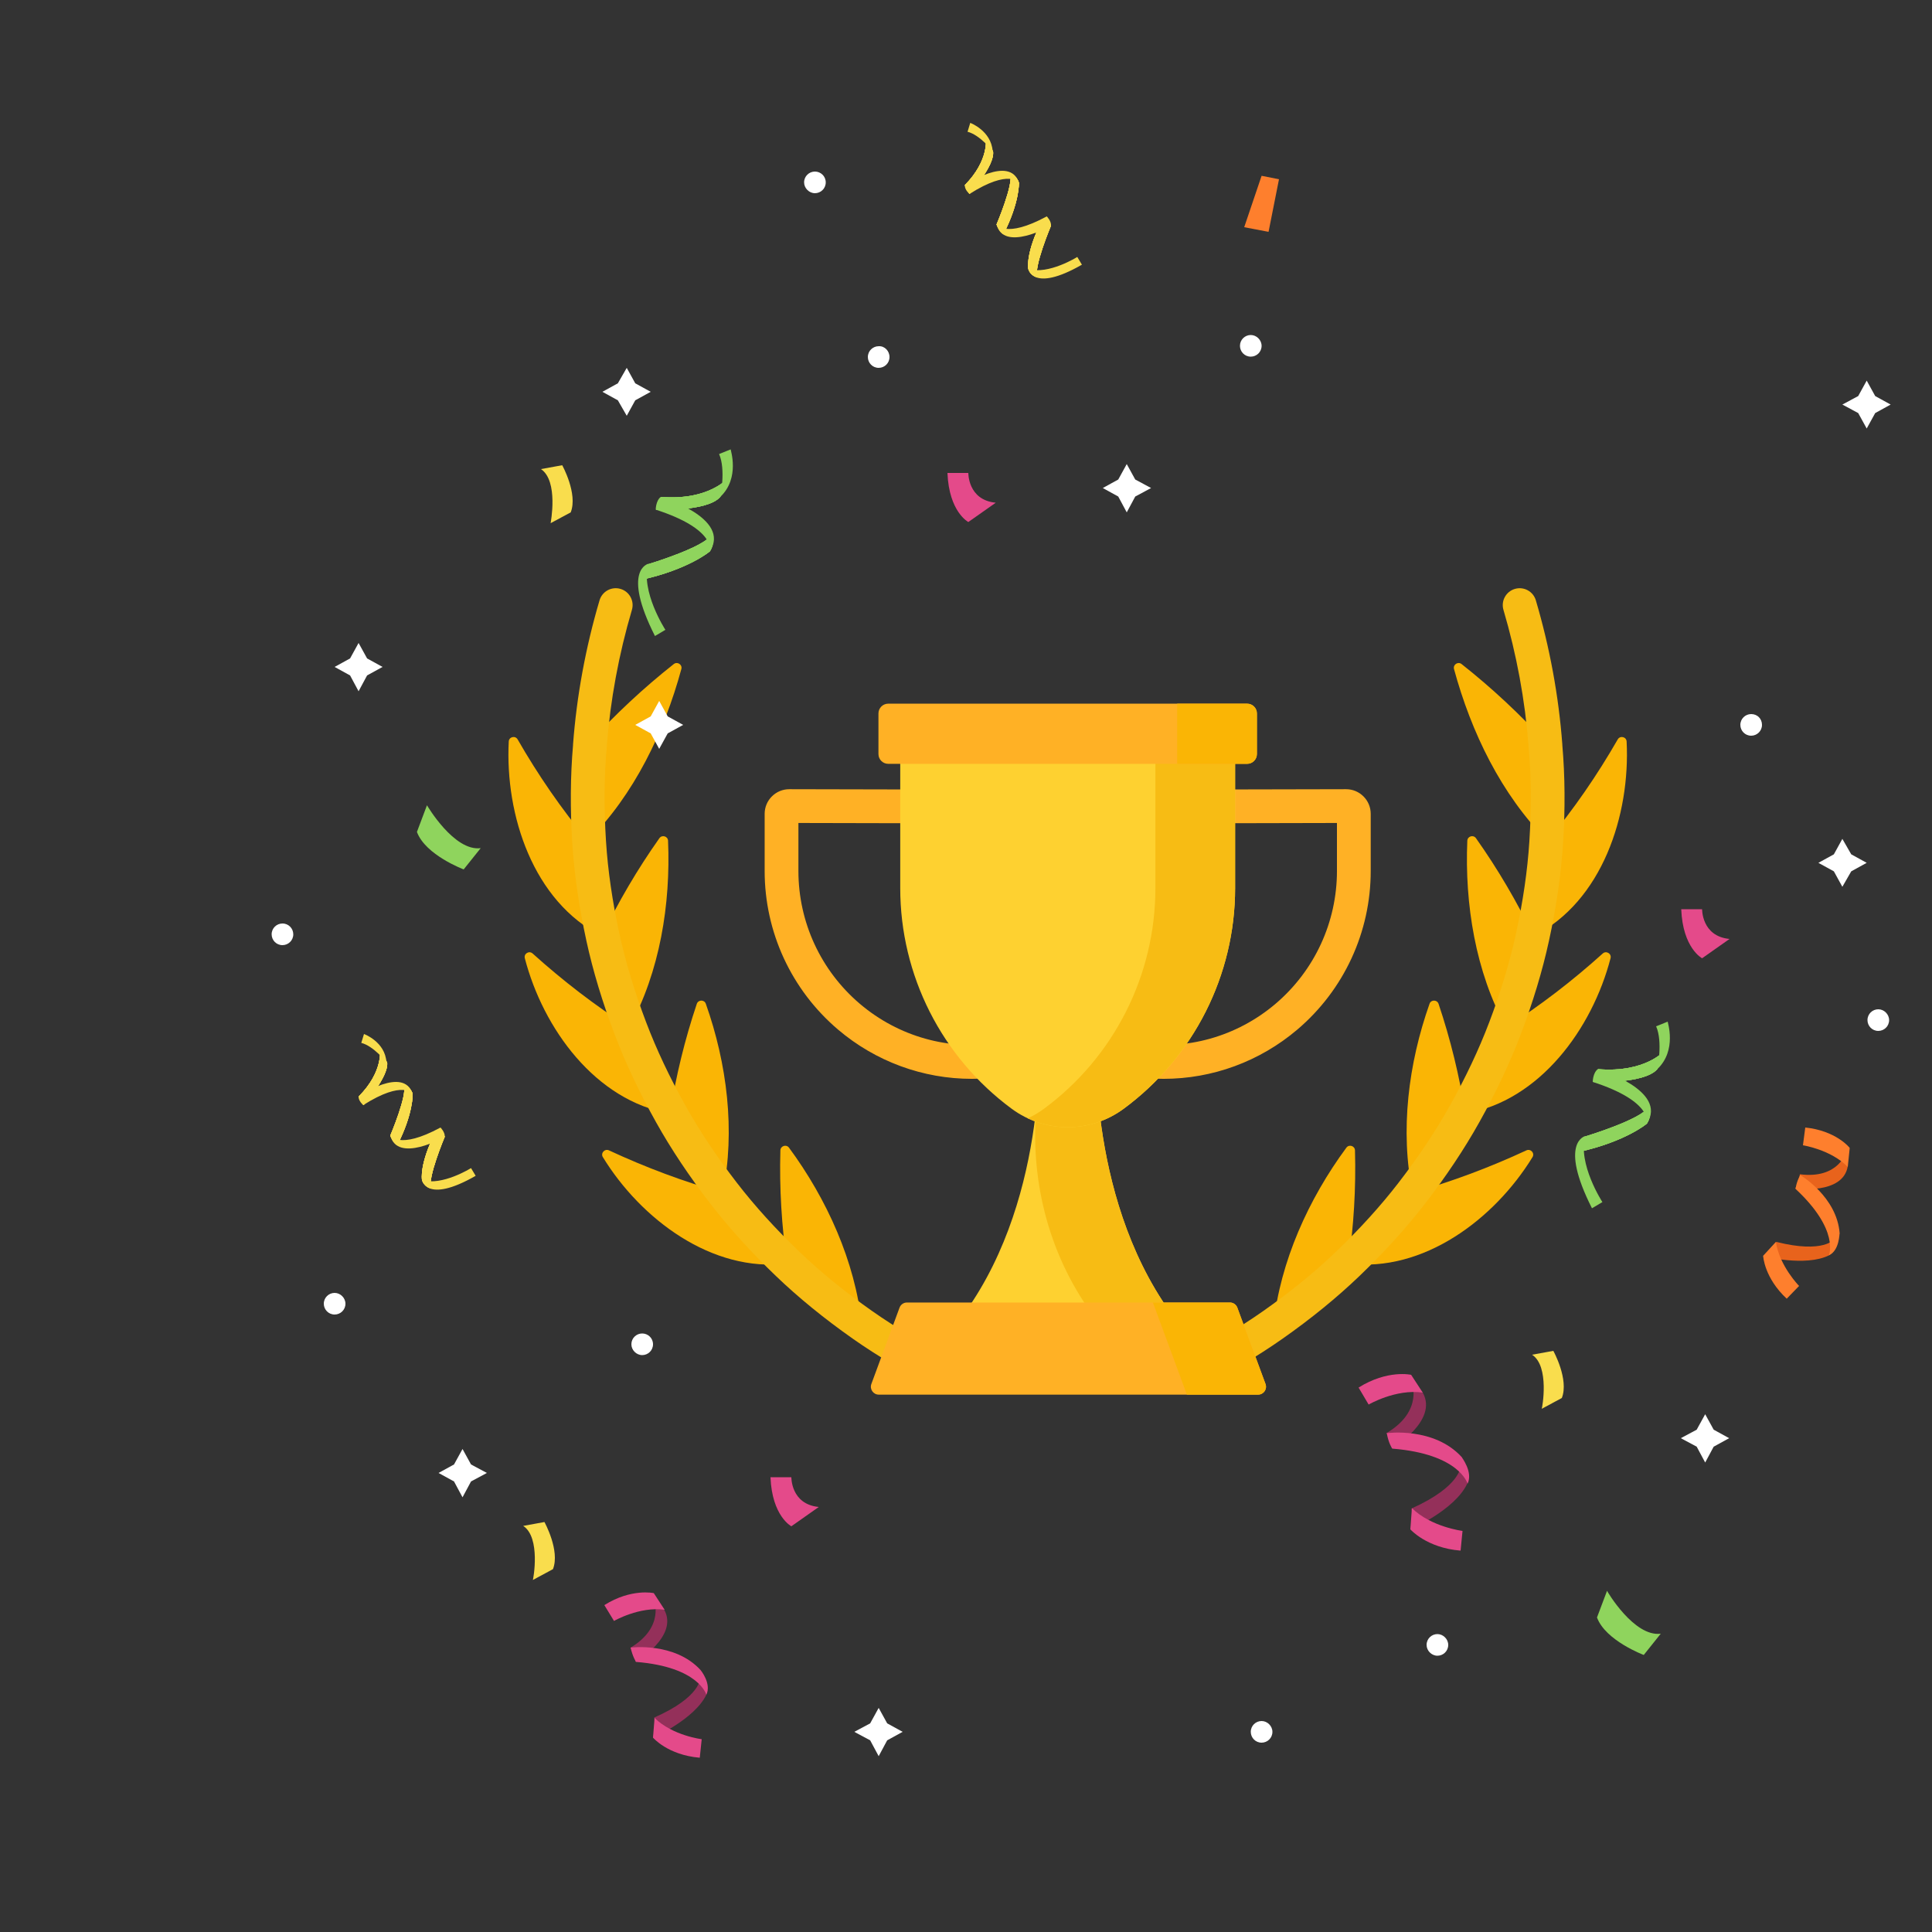 <svg width="228" height="228" viewBox="0 0 228 228" fill="none" xmlns="http://www.w3.org/2000/svg">
<rect x="0" y="0" width="228" height="228" fill="#333333" stroke="none"/>
<g clip-path="url(#clip0_125_563)">
<path d="M69.483 87.717C72.615 84.299 75.898 81.224 79.513 78.368C79.938 78.032 80.55 78.434 80.408 78.957C78.382 86.404 74.842 93.763 69.385 99.234C69.14 95.404 69.136 91.542 69.483 87.717Z" fill="#FAB505"/>
<path d="M69.385 99.237C66.235 95.435 63.527 91.504 61.088 87.26C60.809 86.775 60.067 86.948 60.038 87.507C59.598 96.201 62.92 106.373 71.013 110.476C70.206 106.779 69.625 103.016 69.385 99.237Z" fill="#FAB505"/>
<path d="M71.012 110.473C72.995 106.393 75.215 102.597 77.816 98.918C78.125 98.481 78.817 98.681 78.839 99.216C79.156 106.725 77.868 114.664 74.269 121.256C72.936 117.747 71.81 114.143 71.012 110.473Z" fill="#FAB505"/>
<path d="M74.27 121.259C70.179 118.629 66.442 115.755 62.857 112.525C62.443 112.153 61.794 112.542 61.934 113.08C64.094 121.384 70.27 129.906 79.063 131.411C77.235 128.147 75.598 124.759 74.27 121.259Z" fill="#FAB505"/>
<path d="M79.062 131.408C79.779 126.957 80.804 122.712 82.231 118.467C82.4 117.962 83.117 117.952 83.295 118.454C85.791 125.5 86.802 133.448 85.296 140.753C83.007 137.791 80.89 134.678 79.062 131.408Z" fill="#FAB505"/>
<path d="M85.298 140.756C80.634 139.434 76.228 137.782 71.865 135.757C71.361 135.523 70.855 136.084 71.146 136.557C75.632 143.874 84.032 150.208 92.879 149.116C90.163 146.515 87.597 143.735 85.298 140.756Z" fill="#FAB505"/>
<path d="M92.876 149.115C92.24 144.63 91.97 140.257 92.095 135.761C92.109 135.228 92.793 135.009 93.11 135.438C97.578 141.496 100.912 148.855 101.709 156.316C98.602 154.132 95.619 151.746 92.876 149.115Z" fill="#FAB505"/>
<path d="M182.517 87.717C179.384 84.299 176.101 81.224 172.487 78.368C172.062 78.032 171.449 78.434 171.592 78.957C173.618 86.404 177.158 93.763 182.615 99.234C182.86 95.404 182.864 91.542 182.517 87.717Z" fill="#FAB505"/>
<path d="M182.615 99.237C185.765 95.435 188.473 91.504 190.912 87.26C191.191 86.775 191.933 86.948 191.962 87.507C192.402 96.201 189.08 106.373 180.987 110.476C181.794 106.779 182.375 103.016 182.615 99.237Z" fill="#FAB505"/>
<path d="M180.988 110.473C179.005 106.393 176.785 102.597 174.184 98.918C173.875 98.481 173.183 98.681 173.161 99.216C172.844 106.725 174.132 114.664 177.73 121.256C179.064 117.747 180.19 114.143 180.988 110.473Z" fill="#FAB505"/>
<path d="M177.73 121.259C181.821 118.629 185.558 115.755 189.143 112.525C189.557 112.153 190.205 112.542 190.065 113.08C187.906 121.384 181.729 129.906 172.937 131.411C174.764 128.147 176.402 124.759 177.73 121.259Z" fill="#FAB505"/>
<path d="M172.938 131.408C172.221 126.957 171.196 122.712 169.769 118.467C169.599 117.962 168.882 117.952 168.705 118.454C166.209 125.5 165.198 133.448 166.704 140.753C168.993 137.791 171.11 134.678 172.938 131.408Z" fill="#FAB505"/>
<path d="M166.702 140.756C171.366 139.434 175.772 137.782 180.135 135.757C180.639 135.523 181.144 136.084 180.854 136.557C176.367 143.874 167.968 150.208 159.121 149.116C161.837 146.515 164.403 143.735 166.702 140.756Z" fill="#FAB505"/>
<path d="M159.123 149.115C159.76 144.63 160.03 140.257 159.905 135.761C159.89 135.228 159.207 135.009 158.89 135.438C154.422 141.496 151.088 148.855 150.291 156.316C153.398 154.132 156.381 151.746 159.123 149.115Z" fill="#FAB505"/>
<path d="M112.62 160.408C109.05 158.648 105.786 156.732 102.92 154.715C102.919 154.715 102.918 154.715 102.918 154.714C102.917 154.714 102.917 154.713 102.916 154.713C99.717 152.465 96.833 150.114 94.342 147.725C94.342 147.724 94.341 147.723 94.341 147.723C91.545 145.045 89.068 142.314 86.978 139.605C86.977 139.604 86.977 139.603 86.976 139.602C86.976 139.602 86.976 139.602 86.975 139.602C84.618 136.55 82.58 133.496 80.92 130.526C80.919 130.524 80.918 130.523 80.917 130.521C79.034 127.158 77.468 123.843 76.264 120.667C76.263 120.666 76.263 120.665 76.262 120.664V120.664C74.887 117.044 73.822 113.521 73.098 110.192C73.098 110.191 73.098 110.191 73.098 110.191C72.266 106.379 71.734 102.708 71.517 99.282C71.517 99.28 71.516 99.278 71.516 99.277C71.264 95.331 71.295 91.569 71.61 88.097C71.614 88.055 71.614 88.013 71.615 87.972C72.031 82.603 73.024 77.221 74.574 71.972C74.885 70.917 74.282 69.809 73.227 69.498C72.172 69.186 71.064 69.789 70.753 70.845C69.108 76.417 68.056 82.135 67.627 87.84C67.624 87.879 67.625 87.917 67.624 87.956C67.309 91.571 67.28 95.463 67.54 99.532C67.54 99.533 67.54 99.533 67.54 99.534C67.77 103.158 68.329 107.025 69.203 111.029C69.203 111.032 69.204 111.035 69.204 111.039C69.97 114.56 71.092 118.275 72.538 122.079C72.538 122.08 72.538 122.08 72.538 122.081C73.812 125.439 75.462 128.935 77.441 132.469C77.441 132.47 77.442 132.47 77.442 132.471C77.442 132.472 77.443 132.473 77.444 132.474C77.444 132.474 77.444 132.474 77.444 132.474C79.2 135.614 81.346 138.832 83.822 142.037C83.823 142.039 83.824 142.039 83.825 142.041C86.035 144.904 88.644 147.783 91.579 150.595C91.58 150.596 91.581 150.597 91.582 150.597C94.218 153.127 97.261 155.608 100.626 157.973C100.627 157.973 100.627 157.974 100.627 157.974C103.661 160.109 107.104 162.13 110.858 163.982C111.142 164.121 111.442 164.188 111.738 164.188C112.472 164.188 113.179 163.78 113.526 163.076C114.012 162.089 113.607 160.895 112.62 160.408Z" fill="#F7BC14"/>
<path d="M184.376 87.956C184.375 87.917 184.376 87.879 184.373 87.841C183.944 82.135 182.893 76.417 181.248 70.845C180.936 69.79 179.829 69.188 178.773 69.499C177.718 69.81 177.115 70.918 177.426 71.973C178.976 77.22 179.969 82.602 180.385 87.971C180.387 88.013 180.387 88.055 180.39 88.098C180.705 91.568 180.737 95.33 180.484 99.278C180.484 99.279 180.484 99.279 180.484 99.28C180.484 99.281 180.484 99.281 180.484 99.282C180.266 102.707 179.735 106.377 178.903 110.191C178.903 110.191 178.903 110.192 178.903 110.192C178.179 113.521 177.114 117.044 175.738 120.664C175.738 120.664 175.738 120.665 175.738 120.665C175.737 120.666 175.737 120.667 175.736 120.668C174.532 123.843 172.966 127.159 171.081 130.525C171.081 130.525 171.081 130.526 171.081 130.526C169.421 133.496 167.383 136.549 165.025 139.602C165.024 139.603 165.024 139.603 165.023 139.604C165.023 139.604 165.023 139.604 165.023 139.605C162.933 142.313 160.455 145.044 157.66 147.723C157.659 147.723 157.659 147.724 157.658 147.725C155.169 150.113 152.284 152.464 149.084 154.713C149.083 154.714 149.082 154.714 149.081 154.715C149.081 154.715 149.081 154.715 149.08 154.715C146.214 156.732 142.95 158.648 139.38 160.408C138.393 160.895 137.987 162.089 138.474 163.076C138.821 163.78 139.527 164.187 140.262 164.187C140.558 164.187 140.858 164.121 141.142 163.981C144.896 162.13 148.337 160.109 151.371 157.975C151.372 157.974 151.373 157.974 151.374 157.973C154.74 155.607 157.783 153.126 160.419 150.597C160.42 150.596 160.42 150.596 160.421 150.595C163.358 147.78 165.967 144.902 168.177 142.038C168.177 142.038 168.177 142.038 168.177 142.038C168.177 142.038 168.178 142.037 168.178 142.037C170.656 138.829 172.803 135.611 174.558 132.47C174.56 132.468 174.561 132.466 174.562 132.464C176.54 128.93 178.189 125.436 179.462 122.081C179.462 122.08 179.462 122.08 179.462 122.08C179.462 122.08 179.462 122.08 179.462 122.079C180.907 118.277 182.028 114.565 182.794 111.044C182.794 111.044 182.795 111.043 182.795 111.042C183.67 107.032 184.23 103.16 184.46 99.534C184.46 99.531 184.46 99.528 184.46 99.526C184.72 95.458 184.691 91.567 184.376 87.956Z" fill="#F7BC14"/>
<path d="M114.68 127.316C108.937 127.316 103.339 125.281 98.885 121.491C93.39 116.814 90.238 109.995 90.238 102.782V96.046C90.238 95.267 90.542 94.535 91.093 93.985C91.643 93.437 92.372 93.136 93.148 93.136C93.15 93.136 93.153 93.136 93.155 93.136L110.792 93.174C111.892 93.177 112.782 94.07 112.78 95.171C112.777 96.269 111.886 97.159 110.788 97.159C110.786 97.159 110.785 97.159 110.783 97.159L94.222 97.122L94.222 102.782C94.222 108.825 96.863 114.538 101.467 118.456C106.035 122.344 112.042 124.025 117.942 123.068C118.147 123.035 118.353 123 118.561 122.964C119.646 122.776 120.677 123.499 120.867 124.582C121.057 125.666 120.332 126.698 119.248 126.888C119.024 126.927 118.801 126.965 118.58 127.001C117.281 127.212 115.976 127.316 114.68 127.316Z" fill="#FFB125"/>
<path d="M137.32 127.316C136.023 127.316 134.72 127.212 133.42 127.001C133.199 126.965 132.976 126.928 132.751 126.888C131.667 126.699 130.943 125.666 131.133 124.582C131.322 123.499 132.356 122.775 133.439 122.964C133.646 123.001 133.853 123.035 134.057 123.068C139.959 124.025 145.964 122.344 150.533 118.456C155.137 114.538 157.777 108.825 157.777 102.782V97.122L141.217 97.159C141.215 97.159 141.214 97.159 141.212 97.159C140.114 97.159 139.223 96.27 139.22 95.171C139.218 94.071 140.108 93.177 141.208 93.174L158.845 93.136C158.848 93.136 158.85 93.136 158.853 93.136C159.628 93.136 160.357 93.437 160.907 93.985C161.458 94.535 161.762 95.267 161.762 96.046V102.782C161.762 109.995 158.61 116.815 153.115 121.491C148.661 125.281 143.063 127.316 137.32 127.316Z" fill="#FFB125"/>
<path d="M112.902 156.186H139.098C128.247 142.425 129.379 122.594 129.379 122.594H126H122.621C122.621 122.594 123.753 142.425 112.902 156.186Z" fill="#FED130"/>
<path d="M129.379 122.594H126H122.621C122.621 122.594 122.796 125.673 122.345 130.246C121.486 138.963 123.648 147.756 128.75 154.877C129.066 155.318 129.394 155.755 129.734 156.186H139.098C128.247 142.425 129.379 122.594 129.379 122.594Z" fill="#F7BC14"/>
<path d="M106.239 87.427V104.807C106.239 115.089 111.126 124.759 119.404 130.857C123.327 133.747 128.673 133.747 132.595 130.857C140.874 124.759 145.76 115.089 145.76 104.807V87.427H106.239Z" fill="#FED130"/>
<path d="M136.352 87.427V104.807C136.352 115.089 131.465 124.759 123.187 130.857C122.586 131.3 121.952 131.674 121.295 131.98C124.93 133.679 129.273 133.305 132.595 130.857C140.873 124.759 145.76 115.089 145.76 104.807V87.427H136.352Z" fill="#F7BC14"/>
<path d="M147.176 90.142H104.824C104.185 90.142 103.668 89.624 103.668 88.986V84.197C103.668 83.558 104.185 83.041 104.824 83.041H147.176C147.814 83.041 148.332 83.558 148.332 84.197V88.986C148.332 89.624 147.814 90.142 147.176 90.142Z" fill="#FFB125"/>
<path d="M147.176 83.041H138.923V90.142H147.176C147.815 90.142 148.332 89.624 148.332 88.986V84.196C148.332 83.558 147.815 83.041 147.176 83.041Z" fill="#FAB505"/>
<path d="M148.472 164.584H103.706C103.057 164.584 102.606 163.938 102.831 163.329L106.156 154.321C106.291 153.955 106.64 153.712 107.03 153.712H145.148C145.538 153.712 145.887 153.955 146.022 154.321L149.347 163.329C149.571 163.938 149.121 164.584 148.472 164.584Z" fill="#FFB125"/>
<path d="M149.347 163.329L146.022 154.321C145.887 153.955 145.538 153.712 145.148 153.712H136.056L140.068 164.584H148.472C149.121 164.584 149.571 163.938 149.347 163.329Z" fill="#FAB505"/>
</g>
<path d="M73.964 43.411L74.967 45.235L76.791 46.238L74.967 47.242L73.964 49.066L72.915 47.242L71.091 46.238L72.915 45.235L73.964 43.411Z" fill="white"/>
<path d="M220.294 44.916L221.297 46.74L223.121 47.743L221.297 48.746L220.294 50.57L219.291 48.746L217.421 47.743L219.291 46.74L220.294 44.916Z" fill="white"/>
<path d="M217.421 98.998L218.47 100.822L220.294 101.825L218.47 102.828L217.421 104.652L216.418 102.828L214.594 101.825L216.418 100.822L217.421 98.998Z" fill="white"/>
<path d="M54.584 171L55.587 172.824L57.456 173.827L55.587 174.83L54.584 176.7L53.58 174.83L51.756 173.827L53.58 172.824L54.584 171Z" fill="white"/>
<path d="M77.794 82.718L78.797 84.542L80.621 85.546L78.797 86.549L77.794 88.373L76.791 86.549L74.967 85.546L76.791 84.542L77.794 82.718Z" fill="white"/>
<path d="M103.695 201.552L104.698 203.376L106.522 204.379L104.698 205.382L103.695 207.252L102.692 205.382L100.822 204.379L102.692 203.376L103.695 201.552Z" fill="white"/>
<path d="M132.97 54.766L133.973 56.59L135.843 57.593L133.973 58.596L132.97 60.466L131.967 58.596L130.143 57.593L131.967 56.59L132.97 54.766Z" fill="white"/>
<path d="M42.317 75.878L43.321 77.702L45.145 78.706L43.321 79.709L42.317 81.578L41.314 79.709L39.49 78.706L41.314 77.702L42.317 75.878Z" fill="white"/>
<path d="M201.233 166.896L202.236 168.72L204.06 169.723L202.236 170.726L201.233 172.596L200.23 170.726L198.36 169.723L200.23 168.72L201.233 166.896Z" fill="white"/>
<path d="M114.411 22.891L113.864 21.842C116.783 18.878 116.327 16.325 116.327 16.325L117.193 17.875C117.421 19.562 114.411 22.891 114.411 22.891Z" fill="#F9DD4D"/>
<path d="M120.247 21.569C120.247 21.569 120.339 23.894 118.423 27.634C118.423 27.634 117.922 27.269 117.603 26.494C117.603 26.494 119.655 21.66 119.199 20.566C119.199 20.52 119.974 20.702 120.247 21.569Z" fill="#F9DD4D"/>
<path d="M121.342 31.692C121.342 31.692 121.023 29.822 122.938 26.083C122.938 26.083 123.667 25.855 124.032 26.63C124.032 26.63 121.935 31.601 122.436 32.695C122.391 32.741 121.615 32.558 121.342 31.692Z" fill="#F9DD4D"/>
<path d="M114.411 22.891L113.864 21.842C116.783 18.878 116.327 16.325 116.327 16.325L117.193 17.875C117.421 19.562 114.411 22.891 114.411 22.891Z" fill="#F9DD4D"/>
<path d="M120.247 21.569C120.247 21.569 120.339 23.894 118.423 27.634C118.423 27.634 117.922 27.269 117.603 26.494C117.603 26.494 119.655 21.66 119.199 20.566C119.199 20.52 119.974 20.702 120.247 21.569Z" fill="#F9DD4D"/>
<path d="M121.342 31.692C121.342 31.692 121.023 29.822 122.938 26.083C122.938 26.083 123.667 25.855 124.032 26.63C124.032 26.63 121.935 31.601 122.436 32.695C122.391 32.741 121.615 32.558 121.342 31.692Z" fill="#F9DD4D"/>
<path d="M114.411 22.891L113.864 21.842C116.783 18.878 116.327 16.325 116.327 16.325L117.193 17.875C117.421 19.562 114.411 22.891 114.411 22.891Z" fill="#F9DD4D"/>
<path d="M120.247 21.569C120.247 21.569 120.339 23.894 118.423 27.634C118.423 27.634 117.922 27.269 117.603 26.494C117.603 26.494 119.655 21.66 119.199 20.566C119.199 20.52 119.974 20.702 120.247 21.569Z" fill="#F9DD4D"/>
<path d="M121.342 31.692C121.342 31.692 121.023 29.822 122.938 26.083C122.938 26.083 123.667 25.855 124.032 26.63C124.032 26.63 121.935 31.601 122.436 32.695C122.391 32.741 121.615 32.558 121.342 31.692Z" fill="#F9DD4D"/>
<path d="M114.411 22.891L113.864 21.842C116.783 18.878 116.327 16.325 116.327 16.325L117.193 17.875C117.421 19.562 114.411 22.891 114.411 22.891Z" fill="#F9DD4D"/>
<path d="M120.247 21.569C120.247 21.569 120.339 23.894 118.423 27.634C118.423 27.634 117.922 27.269 117.603 26.494C117.603 26.494 119.655 21.66 119.199 20.566C119.199 20.52 119.974 20.702 120.247 21.569Z" fill="#F9DD4D"/>
<path d="M121.342 31.692C121.342 31.692 121.023 29.822 122.938 26.083C122.938 26.083 123.667 25.855 124.032 26.63C124.032 26.63 121.935 31.601 122.436 32.695C122.391 32.741 121.615 32.558 121.342 31.692Z" fill="#F9DD4D"/>
<path d="M127.68 31.236L127.133 30.324C127.133 30.324 123.713 32.467 121.342 31.738C121.342 31.692 121.798 34.61 127.68 31.236Z" fill="#F9DD4D"/>
<path d="M120.247 21.569C120.247 21.569 119.153 19.882 114.411 22.891C114.411 22.891 113.818 22.39 113.863 21.842C113.863 21.842 119.199 18.24 120.247 21.569Z" fill="#F9DD4D"/>
<path d="M117.603 26.448C117.603 26.448 118.56 28.226 123.531 25.536C123.531 25.536 124.078 26.083 124.032 26.63C123.987 26.676 118.378 29.822 117.603 26.448Z" fill="#F9DD4D"/>
<path d="M117.147 17.83C117.147 17.83 115.642 15.914 114.183 15.55L114.502 14.501C114.502 14.501 116.964 15.413 117.147 17.83Z" fill="#F9DD4D"/>
<path d="M42.91 130.416L42.363 129.367C45.281 126.403 44.825 123.85 44.825 123.85L45.692 125.4C45.874 127.087 42.91 130.416 42.91 130.416Z" fill="#F9DD4D"/>
<path d="M48.701 129.094C48.701 129.094 48.792 131.419 46.877 135.158C46.877 135.158 46.375 134.794 46.056 134.018C46.056 134.018 48.108 129.185 47.652 128.09C47.652 128.045 48.427 128.227 48.701 129.094Z" fill="#F9DD4D"/>
<path d="M49.795 139.217C49.795 139.217 49.476 137.347 51.391 133.608C51.391 133.608 52.121 133.38 52.486 134.155C52.486 134.155 50.388 139.126 50.89 140.22C50.844 140.266 50.069 140.083 49.795 139.217Z" fill="#F9DD4D"/>
<path d="M42.91 130.416L42.363 129.367C45.281 126.403 44.825 123.85 44.825 123.85L45.692 125.4C45.874 127.087 42.91 130.416 42.91 130.416Z" fill="#F9DD4D"/>
<path d="M48.701 129.094C48.701 129.094 48.792 131.419 46.877 135.158C46.877 135.158 46.375 134.794 46.056 134.018C46.056 134.018 48.108 129.185 47.652 128.09C47.652 128.045 48.427 128.227 48.701 129.094Z" fill="#F9DD4D"/>
<path d="M49.795 139.217C49.795 139.217 49.476 137.347 51.391 133.608C51.391 133.608 52.121 133.38 52.486 134.155C52.486 134.155 50.388 139.126 50.89 140.22C50.844 140.266 50.069 140.083 49.795 139.217Z" fill="#F9DD4D"/>
<path d="M42.91 130.416L42.363 129.367C45.281 126.403 44.825 123.85 44.825 123.85L45.692 125.4C45.874 127.087 42.91 130.416 42.91 130.416Z" fill="#F9DD4D"/>
<path d="M48.701 129.094C48.701 129.094 48.792 131.419 46.877 135.158C46.877 135.158 46.375 134.794 46.056 134.018C46.056 134.018 48.108 129.185 47.652 128.09C47.652 128.045 48.427 128.227 48.701 129.094Z" fill="#F9DD4D"/>
<path d="M49.795 139.217C49.795 139.217 49.476 137.347 51.391 133.608C51.391 133.608 52.121 133.38 52.486 134.155C52.486 134.155 50.388 139.126 50.89 140.22C50.844 140.266 50.069 140.083 49.795 139.217Z" fill="#F9DD4D"/>
<path d="M42.91 130.416L42.363 129.367C45.281 126.403 44.825 123.85 44.825 123.85L45.692 125.4C45.874 127.087 42.91 130.416 42.91 130.416Z" fill="#F9DD4D"/>
<path d="M48.701 129.094C48.701 129.094 48.792 131.419 46.877 135.158C46.877 135.158 46.375 134.794 46.056 134.018C46.056 134.018 48.108 129.185 47.652 128.09C47.652 128.045 48.427 128.227 48.701 129.094Z" fill="#F9DD4D"/>
<path d="M49.795 139.217C49.795 139.217 49.476 137.347 51.391 133.608C51.391 133.608 52.121 133.38 52.486 134.155C52.486 134.155 50.388 139.126 50.89 140.22C50.844 140.266 50.069 140.083 49.795 139.217Z" fill="#F9DD4D"/>
<path d="M56.134 138.761L55.587 137.849C55.587 137.849 52.167 139.992 49.795 139.262C49.795 139.217 50.251 142.135 56.134 138.761Z" fill="#F9DD4D"/>
<path d="M48.701 129.094C48.701 129.094 47.607 127.406 42.864 130.416C42.864 130.416 42.271 129.914 42.317 129.367C42.317 129.367 47.652 125.765 48.701 129.094Z" fill="#F9DD4D"/>
<path d="M46.056 133.973C46.056 133.973 47.014 135.751 51.984 133.061C51.984 133.061 52.531 133.608 52.486 134.155C52.44 134.201 46.877 137.347 46.056 133.973Z" fill="#F9DD4D"/>
<path d="M45.6 125.354C45.6 125.354 44.095 123.439 42.636 123.074L42.955 122.026C42.955 122.026 45.463 122.938 45.6 125.354Z" fill="#F9DD4D"/>
<path d="M77.429 60.146L78.022 58.642C83.631 59.098 85.865 56.453 85.865 56.453L84.999 58.642C83.448 60.42 77.429 60.146 77.429 60.146Z" fill="#8FD45D"/>
<path d="M83.768 65.071C83.768 65.071 81.305 67.169 75.788 68.4C75.788 68.4 75.833 66.986 76.517 66.576C76.517 66.576 83.175 64.57 83.95 63.11C83.95 63.065 84.452 64.022 83.768 65.071Z" fill="#8FD45D"/>
<path d="M77.429 60.146L78.022 58.642C83.631 59.098 85.865 56.453 85.865 56.453L84.999 58.642C83.448 60.42 77.429 60.146 77.429 60.146Z" fill="#8FD45D"/>
<path d="M83.768 65.071C83.768 65.071 81.305 67.169 75.788 68.4C75.788 68.4 75.833 66.986 76.517 66.576C76.517 66.576 83.175 64.57 83.95 63.11C83.95 63.065 84.452 64.022 83.768 65.071Z" fill="#8FD45D"/>
<path d="M77.429 60.146L78.022 58.642C83.631 59.098 85.865 56.453 85.865 56.453L84.999 58.642C83.448 60.42 77.429 60.146 77.429 60.146Z" fill="#8FD45D"/>
<path d="M83.768 65.071C83.768 65.071 81.305 67.169 75.788 68.4C75.788 68.4 75.833 66.986 76.517 66.576C76.517 66.576 83.175 64.57 83.95 63.11C83.95 63.065 84.452 64.022 83.768 65.071Z" fill="#8FD45D"/>
<path d="M77.429 60.146L78.022 58.642C83.631 59.098 85.865 56.453 85.865 56.453L84.999 58.642C83.448 60.42 77.429 60.146 77.429 60.146Z" fill="#8FD45D"/>
<path d="M83.768 65.071C83.768 65.071 81.305 67.169 75.788 68.4C75.788 68.4 75.833 66.986 76.517 66.576C76.517 66.576 83.175 64.57 83.95 63.11C83.95 63.065 84.452 64.022 83.768 65.071Z" fill="#8FD45D"/>
<path d="M77.293 75.058L78.524 74.328C78.524 74.328 75.56 69.768 76.517 66.53C76.517 66.53 73.325 67.214 77.293 75.058Z" fill="#8FD45D"/>
<path d="M83.768 65.071C83.768 65.071 84.589 62.472 77.384 60.146C77.384 60.146 77.384 59.098 77.977 58.642C78.022 58.642 86.321 61.15 83.768 65.071Z" fill="#8FD45D"/>
<path d="M84.999 58.642C84.999 58.642 85.683 55.45 84.862 53.58L86.23 53.033C86.185 53.033 87.37 56.407 84.999 58.642Z" fill="#8FD45D"/>
<path d="M188.009 127.68L188.602 126.175C194.21 126.631 196.445 123.986 196.445 123.986L195.578 126.175C194.028 127.954 188.009 127.68 188.009 127.68Z" fill="#8FD45D"/>
<path d="M194.347 132.605C194.347 132.605 191.885 134.702 186.367 135.934C186.367 135.934 186.413 134.52 187.097 134.11C187.097 134.11 193.754 132.103 194.53 130.644C194.53 130.598 195.031 131.556 194.347 132.605Z" fill="#8FD45D"/>
<path d="M188.009 127.68L188.602 126.175C194.21 126.631 196.445 123.986 196.445 123.986L195.578 126.175C194.028 127.954 188.009 127.68 188.009 127.68Z" fill="#8FD45D"/>
<path d="M194.347 132.605C194.347 132.605 191.885 134.702 186.367 135.934C186.367 135.934 186.413 134.52 187.097 134.11C187.097 134.11 193.754 132.103 194.53 130.644C194.53 130.598 195.031 131.556 194.347 132.605Z" fill="#8FD45D"/>
<path d="M188.009 127.68L188.602 126.175C194.21 126.631 196.445 123.986 196.445 123.986L195.578 126.175C194.028 127.954 188.009 127.68 188.009 127.68Z" fill="#8FD45D"/>
<path d="M194.347 132.605C194.347 132.605 191.885 134.702 186.367 135.934C186.367 135.934 186.413 134.52 187.097 134.11C187.097 134.11 193.754 132.103 194.53 130.644C194.53 130.598 195.031 131.556 194.347 132.605Z" fill="#8FD45D"/>
<path d="M188.009 127.68L188.602 126.175C194.21 126.631 196.445 123.986 196.445 123.986L195.578 126.175C194.028 127.954 188.009 127.68 188.009 127.68Z" fill="#8FD45D"/>
<path d="M194.347 132.605C194.347 132.605 191.885 134.702 186.367 135.934C186.367 135.934 186.413 134.52 187.097 134.11C187.097 134.11 193.754 132.103 194.53 130.644C194.53 130.598 195.031 131.556 194.347 132.605Z" fill="#8FD45D"/>
<path d="M187.872 142.591L189.103 141.862C189.103 141.862 186.139 137.302 187.097 134.064C187.097 134.064 183.905 134.748 187.872 142.591Z" fill="#8FD45D"/>
<path d="M194.347 132.605C194.347 132.605 195.168 130.006 187.963 127.68C187.963 127.68 187.963 126.631 188.556 126.175C188.602 126.175 196.901 128.683 194.347 132.605Z" fill="#8FD45D"/>
<path d="M195.579 126.175C195.579 126.175 196.263 122.983 195.442 121.114L196.81 120.566C196.764 120.566 197.95 123.941 195.579 126.175Z" fill="#8FD45D"/>
<path d="M164.297 170.909C164.297 170.909 169.769 167.671 167.9 164.342L166.577 163.02C166.577 163.02 168.082 166.486 163.613 169.13L164.115 169.997L164.297 170.909Z" fill="#94305A"/>
<path d="M166.44 180.485C166.44 180.485 171.684 178.205 173.144 175.104C173.144 175.104 173.372 174.192 172.368 173.006C172.368 173.006 172.46 175.378 166.577 178.022L166.714 179.254L166.44 180.485Z" fill="#94305A"/>
<path d="M172.368 182.993L172.596 180.667C172.596 180.667 168.903 180.211 166.623 177.977L166.44 180.485C166.44 180.485 168.356 182.674 172.368 182.993Z" fill="#E44A8A"/>
<path d="M160.33 163.75L161.516 165.756C161.516 165.756 164.708 163.886 167.9 164.342L166.532 162.245C166.532 162.245 163.75 161.606 160.33 163.75Z" fill="#E44A8A"/>
<path d="M173.19 175.104C173.19 175.104 172.278 171.593 164.298 170.954C164.298 170.954 163.842 170.27 163.659 169.13C163.659 169.13 169.222 168.355 172.506 171.958C172.46 171.958 173.874 173.69 173.19 175.104Z" fill="#E44A8A"/>
<path d="M75.013 196.126C75.013 196.126 80.12 193.116 78.387 189.97L77.156 188.738C77.156 188.738 78.524 191.976 74.42 194.438L74.876 195.259L75.013 196.126Z" fill="#94305A"/>
<path d="M77.064 205.063C77.064 205.063 81.944 202.92 83.357 200.002C83.357 200.002 83.585 199.135 82.628 198.041C82.628 198.041 82.719 200.275 77.201 202.692L77.338 203.832L77.064 205.063Z" fill="#94305A"/>
<path d="M82.582 207.434L82.81 205.246C82.81 205.246 79.39 204.835 77.247 202.738L77.064 205.063C77.064 205.063 78.797 207.115 82.582 207.434Z" fill="#E44A8A"/>
<path d="M71.319 189.422L72.459 191.292C72.459 191.292 75.468 189.559 78.432 189.97L77.156 188.009C77.156 188.009 74.511 187.416 71.319 189.422Z" fill="#E44A8A"/>
<path d="M83.358 200.002C83.358 200.002 82.491 196.718 75.058 196.126C75.058 196.126 74.648 195.487 74.42 194.438C74.42 194.438 79.618 193.754 82.674 197.083C82.674 197.083 83.996 198.679 83.358 200.002Z" fill="#E44A8A"/>
<path d="M211.858 140.266C211.858 140.266 217.513 141.041 218.06 137.621L217.878 135.934C217.878 135.934 217.011 139.171 212.406 138.578L212.269 139.49L211.858 140.266Z" fill="#E8631C"/>
<path d="M208.073 148.246C208.073 148.246 213.044 149.522 215.825 148.154C215.825 148.154 216.509 147.653 216.464 146.239C216.464 146.239 215.232 147.972 209.624 146.558L209.031 147.516L208.073 148.246Z" fill="#E8631C"/>
<path d="M210.855 153.262L212.314 151.757C212.314 151.757 209.988 149.386 209.578 146.558L208.073 148.2C208.073 148.246 208.21 150.799 210.855 153.262Z" fill="#FE7F2D"/>
<path d="M213.044 133.061L212.77 135.158C212.77 135.158 216.053 135.66 218.06 137.712L218.288 135.478C218.288 135.432 216.646 133.426 213.044 133.061Z" fill="#FE7F2D"/>
<path d="M215.825 148.154C215.825 148.154 217.148 145.19 211.904 140.311C211.904 140.311 211.949 139.582 212.451 138.67C212.451 138.67 216.783 141.223 217.102 145.555C217.057 145.555 217.102 147.562 215.825 148.154Z" fill="#FE7F2D"/>
<path d="M34.611 110.261C34.611 110.99 34.018 111.538 33.334 111.538C32.604 111.538 32.057 110.945 32.057 110.261C32.057 109.531 32.65 108.984 33.334 108.984C34.063 108.984 34.611 109.577 34.611 110.261Z" fill="white"/>
<path d="M222.939 120.384C222.939 121.114 222.346 121.661 221.662 121.661C220.932 121.661 220.385 121.068 220.385 120.384C220.385 119.654 220.978 119.107 221.662 119.107C222.346 119.107 222.939 119.7 222.939 120.384Z" fill="white"/>
<path d="M104.972 42.134C104.972 42.864 104.379 43.411 103.695 43.411C102.965 43.411 102.418 42.818 102.418 42.134C102.418 41.405 103.011 40.858 103.695 40.858C104.379 40.812 104.972 41.405 104.972 42.134Z" fill="white"/>
<path d="M77.064 158.642C77.064 159.372 76.472 159.919 75.787 159.919C75.103 159.919 74.511 159.326 74.511 158.642C74.511 157.913 75.103 157.366 75.787 157.366C76.472 157.366 77.064 157.913 77.064 158.642Z" fill="white"/>
<path d="M170.909 194.119C170.909 194.849 170.316 195.396 169.632 195.396C168.948 195.396 168.355 194.803 168.355 194.119C168.355 193.39 168.948 192.842 169.632 192.842C170.316 192.842 170.909 193.435 170.909 194.119Z" fill="white"/>
<path d="M207.936 85.546C207.936 86.275 207.344 86.822 206.66 86.822C205.93 86.822 205.383 86.23 205.383 85.546C205.383 84.816 205.976 84.269 206.66 84.269C207.389 84.269 207.936 84.816 207.936 85.546Z" fill="white"/>
<path d="M148.884 40.812C148.884 41.542 148.291 42.089 147.607 42.089C146.878 42.089 146.331 41.496 146.331 40.812C146.331 40.082 146.923 39.535 147.607 39.535C148.291 39.535 148.884 40.128 148.884 40.812Z" fill="white"/>
<path d="M40.767 153.854C40.767 154.584 40.174 155.131 39.49 155.131C38.76 155.131 38.213 154.538 38.213 153.854C38.213 153.125 38.806 152.578 39.49 152.578C40.174 152.578 40.767 153.17 40.767 153.854Z" fill="white"/>
<path d="M150.161 204.379C150.161 205.109 149.568 205.656 148.884 205.656C148.155 205.656 147.607 205.063 147.607 204.379C147.607 203.65 148.2 203.102 148.884 203.102C149.568 203.102 150.161 203.695 150.161 204.379Z" fill="white"/>
<path d="M97.448 21.523C97.448 22.253 96.855 22.8 96.171 22.8C95.487 22.8 94.894 22.207 94.894 21.523C94.894 20.794 95.487 20.246 96.171 20.246C96.855 20.246 97.448 20.794 97.448 21.523Z" fill="white"/>
<path d="M114.274 55.769C114.274 55.769 114.183 59.006 117.512 59.326L114.274 61.606C114.274 61.606 111.994 60.42 111.812 55.814H114.274V55.769Z" fill="#E44A8A"/>
<path d="M200.869 107.251C200.869 107.251 200.777 110.489 204.106 110.808L200.869 113.088C200.869 113.088 198.589 111.902 198.406 107.297H200.869V107.251Z" fill="#E44A8A"/>
<path d="M93.389 174.283C93.389 174.283 93.298 177.521 96.627 177.84L93.389 180.12C93.389 180.12 91.109 178.934 90.927 174.329H93.389V174.283Z" fill="#E44A8A"/>
<path d="M56.727 100.092L54.72 102.6C54.72 102.6 50.206 100.913 49.203 98.177L50.388 95.03C50.388 95.03 53.58 100.502 56.727 100.092Z" fill="#8FD45D"/>
<path d="M195.989 192.797L193.983 195.305C193.983 195.305 189.469 193.618 188.465 190.882L189.651 187.735C189.651 187.781 192.843 193.207 195.989 192.797Z" fill="#8FD45D"/>
<path d="M63.84 55.358L66.348 54.902C66.348 54.902 68.218 58.277 67.352 60.466L64.98 61.742C64.98 61.697 65.938 56.772 63.84 55.358Z" fill="#F9DD4D"/>
<path d="M180.804 159.874L183.312 159.418C183.312 159.418 185.182 162.792 184.315 164.981L181.944 166.258C181.99 166.212 182.902 161.242 180.804 159.874Z" fill="#F9DD4D"/>
<path d="M61.743 180.074L64.251 179.618C64.251 179.618 66.12 182.993 65.254 185.182L62.883 186.458C62.928 186.413 63.84 181.442 61.743 180.074Z" fill="#F9DD4D"/>
<path d="M150.936 21.158L149.705 27.36L146.832 26.813L148.884 20.748L150.936 21.158Z" fill="#FE7F2D"/>
<defs>
<clipPath id="clip0_125_563">
<rect width="132" height="132" fill="white" transform="translate(60 51)"/>
</clipPath>
</defs>
</svg>
